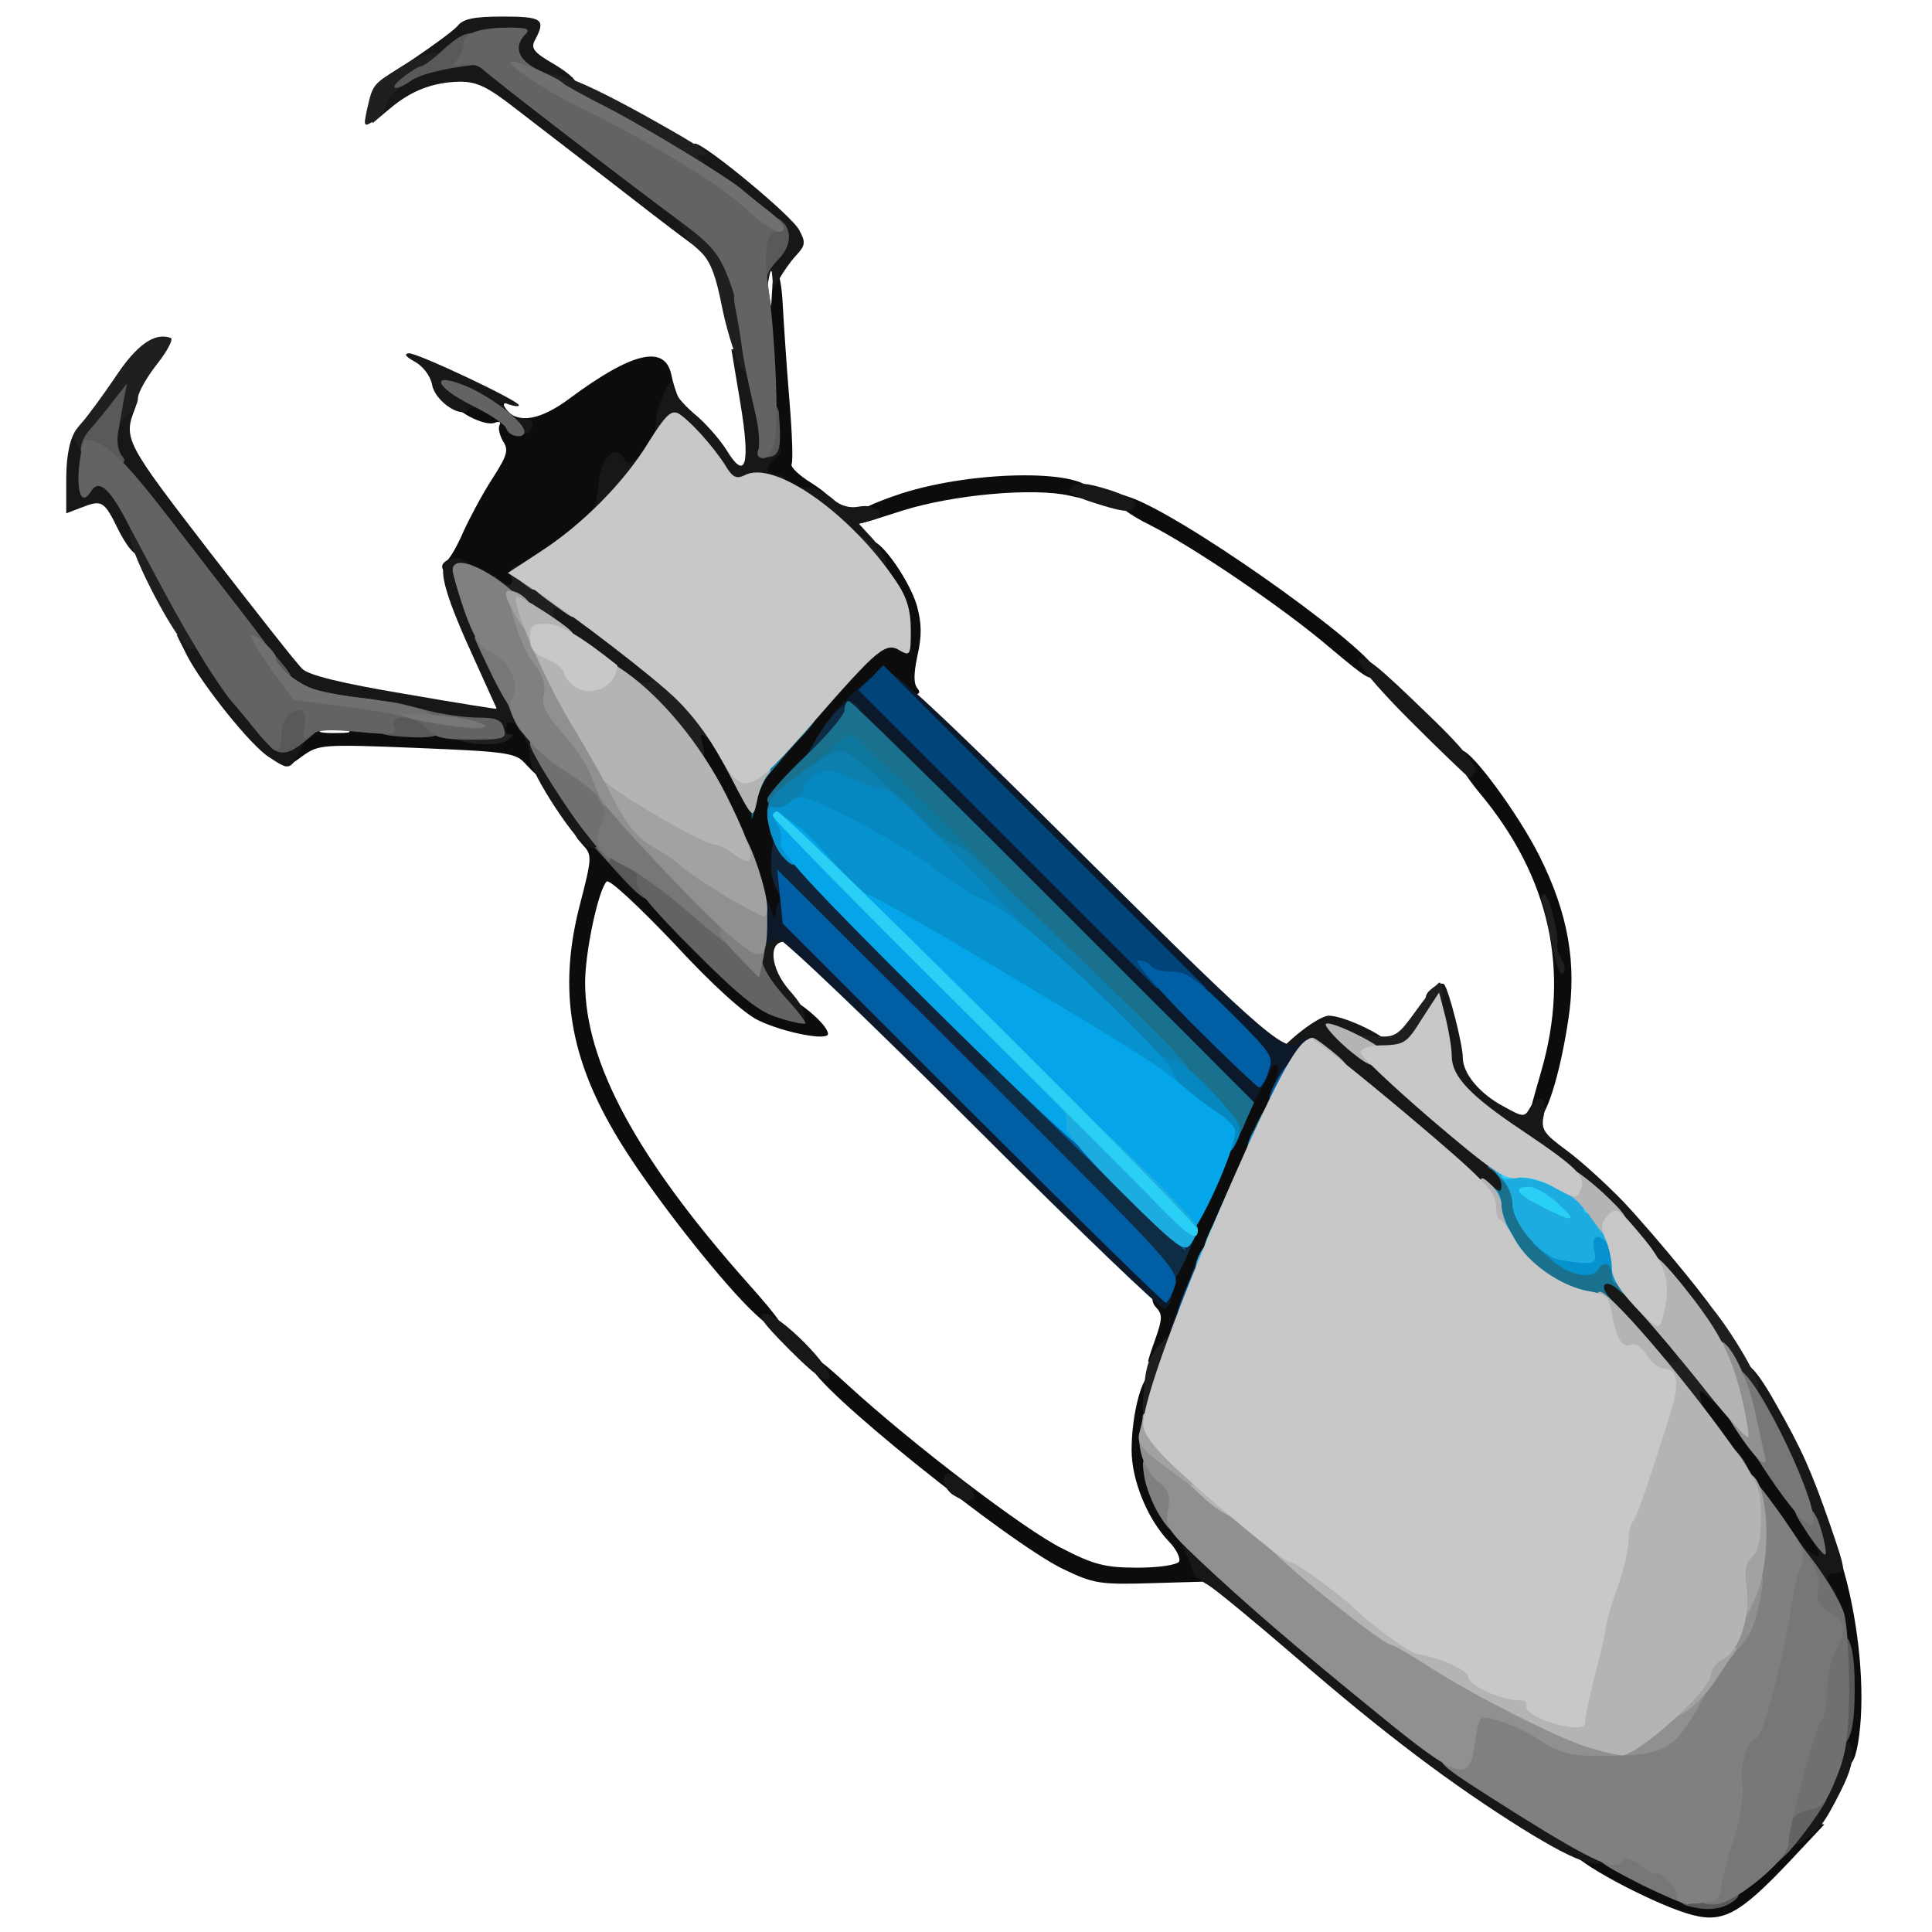 <?xml version="1.0" encoding="utf-8"?>
<!DOCTYPE svg PUBLIC "-//W3C//DTD SVG 1.0//EN" "http://www.w3.org/TR/2001/REC-SVG-20010904/DTD/svg10.dtd">
<svg version="1.0" xmlns="http://www.w3.org/2000/svg" width="32px" height="32px" viewBox="0 0 350 350" preserveAspectRatio="xMidYMid meet">
 <g fill="#0c0c0d">
  <path d="M305.5 346.6 c-7 -2.2 -20.5 -9.5 -20.5 -11.1 0 -2.8 6.4 -1.7 14.6 2.5 4.3 2.2 8.6 4 9.5 4 0.9 0 4.6 -2.7 8.2 -6.1 5.7 -5.2 7.1 -6 9.9 -5.7 l3.3 0.3 -6 6.4 c-9.7 10.3 -12.6 11.7 -19 9.7z"/>
  <path d="M332.4 312.1 c0.7 -8.3 -0.6 -17 -3 -20.8 -0.8 -1.2 -1.4 -3.1 -1.4 -4.3 0 -1.1 -0.7 -2 -1.4 -2 -1.6 0 -2.2 -0.7 -13.9 -17.3 -6.5 -9.1 -7.7 -11.5 -7.7 -14.8 0 -3.8 0.1 -3.9 3.4 -3.9 4 0 5.9 2.1 17 18.2 5.8 8.4 7 11 9.2 19.5 2.5 10 3.3 21.4 2 29.1 -0.6 3.3 -1.2 4.2 -2.8 4.2 -2 0 -2.1 -0.4 -1.4 -7.9z"/>
  <path d="M192.5 284.2 c-10.2 -5 -45.5 -33.4 -45.5 -36.7 0 -2.3 0.8 -1.9 6.8 3.6 11.6 10.6 31.9 26.1 38.6 29.4 5.8 3 7.9 3.5 13.7 3.5 3.8 0 7.1 -0.5 7.5 -1.1 0.3 -0.6 -0.5 -2.3 -1.9 -3.7 -3.8 -4 -6.7 -11 -6.7 -16.5 0 -6.5 1.9 -13.7 3.6 -13.7 1.1 0 1.4 1.9 1.4 8 0 8.8 1.2 12.7 5.5 17.8 1.7 2.1 2.9 4.9 3.2 7.5 l0.5 4.2 -10.4 0.3 c-9.6 0.3 -10.7 0.1 -16.3 -2.6z"/>
  <path d="M208 246.6 c0 -0.2 0.6 -2.1 1.4 -4.3 1.2 -3.5 1.2 -4.2 0 -5.5 -1.8 -1.8 -0.2 -6.6 8.4 -25.8 10.5 -23.2 9.1 -21 13.4 -21 3.7 0 3.8 0.1 3.8 3.4 0 2.1 -3.4 11.2 -8.9 23.8 -4.8 11.2 -9.6 22.4 -10.6 25.1 -1.5 4.1 -2.1 4.7 -4.6 4.7 -1.6 0 -2.9 -0.2 -2.9 -0.4z"/>
  <path d="M133 234.1 c-7.1 -7.9 -16.5 -20.3 -21 -27.8 -8.8 -14.5 -10.9 -27 -7 -42.2 2.2 -8.5 2.3 -9.2 0.7 -10.9 -2.4 -2.6 -2.1 -3.2 1.2 -3.2 2.5 0 5.4 2.4 17.9 15.2 9.3 9.4 15.7 15.2 17 15.3 2.2 0.1 8.2 5.1 8.2 6.8 0 1.3 -7.9 -0.2 -12.5 -2.4 -2.5 -1.1 -8.5 -6.5 -15.4 -14 -6.3 -6.6 -11.7 -11.7 -12.2 -11.2 -1.5 1.5 -3.9 12.7 -3.9 18.3 0 14.5 9.4 31.9 29.6 54.6 5.8 6.5 7 8.4 5.5 8.4 -1.2 0 -4.4 -2.8 -8.1 -6.9z"/>
  <path d="M277 202.3 c0 -0.4 1 -4.1 2.2 -8.2 5.3 -18.3 1.6 -35.2 -11.2 -50.5 -3.8 -4.6 -5 -7.6 -3.1 -7.6 1.7 0 10.2 11.5 14 19.1 5.2 10.4 6.8 19.5 5.2 29.7 -1.5 10 -4.1 18.2 -5.8 18.2 -0.7 0 -1.3 -0.3 -1.3 -0.7z"/>
  <path d="M136.5 167.8 c-0.2 -0.7 -1.1 -3.8 -2.1 -6.8 -0.9 -3 -3.6 -9.4 -6 -14.2 -3 -6.1 -4.4 -10 -4.4 -12.8 l0 -4.1 3.7 0.3 c3.2 0.3 4.1 0.9 5.9 4.1 l2.1 3.7 6.5 -7.7 c10.8 -12.7 14.6 -16.3 17.3 -16.3 3.1 0 3.1 -0.8 0 -5.4 -2.5 -3.6 -3.5 -10.6 -1.6 -10.6 1.9 0 6.9 7.3 8.2 11.7 0.9 3.3 0.9 5.6 0.1 9.1 -0.7 3.3 -0.7 5.1 0 5.9 0.8 1 0.2 1.3 -2.7 1.3 -3.1 0 -4.4 0.7 -7.6 4.2 -2.2 2.4 -3.9 4.6 -3.9 5 0 0.4 -2.2 3.2 -4.8 6.1 l-4.8 5.3 0.7 7.4 c0.4 4.1 0.8 9.2 0.8 11.3 0.1 3.6 0 3.7 -3.4 3.7 -2 0 -3.7 -0.6 -4 -1.2z"/>
  <path d="M95.4 138.6 c-1.9 -2.2 -2.8 -2.4 -19.8 -3.1 -17.2 -0.7 -17.9 -0.6 -20.7 1.4 -3.7 2.7 -3.9 2.7 -3.9 -1.2 0 -4 1.5 -5.7 5.1 -5.7 3.2 0 4.7 1.6 2.2 2.3 -1 0.3 0 0.5 2.2 0.5 3 0 3.5 -0.1 2 -0.8 -4.2 -1.7 1.5 -2.3 14 -1.4 12.4 0.9 12.4 0.9 13 -1.3 0.8 -3.3 5.7 -3.2 7.9 0.2 1.6 2.4 2.3 11.5 0.9 11.5 -0.5 0 -1.7 -1.1 -2.9 -2.4z"/>
  <path d="M241 117.4 c-8.4 -7.2 -24.8 -18.3 -32.7 -22.3 -3.5 -1.7 -6.3 -3.8 -6.3 -4.6 0 -1.3 0.4 -1.3 3.8 0 11.8 5 45.2 29.1 43.6 31.6 -0.9 1.4 -1.5 1.1 -8.4 -4.7z"/>
  <path d="M84.3 106.3 c-4.3 -2.5 -5.1 -3.7 -3.3 -4.8 0.5 -0.3 1.9 -2.7 3 -5.3 1.2 -2.6 3.5 -6.9 5.2 -9.5 2.7 -4.2 3 -5.2 1.9 -6.8 -0.6 -1.1 -0.9 -2.4 -0.6 -2.9 0.3 -0.6 -0.1 -0.7 -0.9 -0.4 -1.9 0.7 -7.6 -2.3 -7.6 -4.1 0 -1.7 6.5 -2.1 9 -0.5 0.8 0.5 1.1 1 0.6 1 -0.5 0 -0.4 0.6 0.2 1.3 2.1 2.5 6.2 1.8 11.5 -2.2 11.2 -8.3 17.1 -9.7 18.3 -4.3 0.3 1.5 0.9 3.5 1.4 4.4 0.6 1.1 0.6 1.9 0 2.3 -0.6 0.3 -1 2 -1 3.7 0 4.4 -3.5 8.8 -6.9 8.8 -2.5 0 -2.9 0.4 -3.5 4.1 -0.7 4.4 -2.9 6.8 -10.8 12 -2.7 1.7 -4.8 3.7 -4.8 4.5 0 2.3 -7 1.5 -11.7 -1.3z"/>
  <path d="M155 93.5 c0 -0.9 2.9 -2.3 8.3 -4.1 13.4 -4.3 33.7 -4.4 34.5 -0.2 0.3 1.4 -0.2 1.5 -4 0.6 -6.5 -1.5 -21.1 -0.2 -30.3 2.7 -9.4 3 -8.5 2.8 -8.5 1z"/>
  <path d="M139.8 90.2 c-3.4 -1.5 -3.8 -2.1 -3.8 -5.4 0 -2.8 0.4 -3.8 1.6 -3.8 1 0 1.4 -0.6 1 -1.7 -1 -3.8 -1.7 -23.1 -1 -26.9 l0.8 -3.9 0.7 3.5 0.6 3.5 0.2 -3.2 c0.2 -5.7 1.6 -3.5 1.9 2.9 0.2 3.5 0.7 11.2 1.2 17.2 0.5 6 0.7 11.2 0.4 11.7 -0.2 0.5 1.3 2 3.6 3.4 2.2 1.4 4 3 4 3.5 0 1.5 -7.1 1 -11.2 -0.8z"/>
 </g>
 <g fill="#161717">
  <path d="M275.8 331.3 c-12.9 -8.1 -24.8 -17 -41.3 -31.3 -7.2 -6.2 -14.2 -12 -15.7 -12.9 -1.6 -0.9 -2.8 -2 -2.8 -2.6 0 -0.5 -0.7 -2.2 -1.4 -3.7 -1.4 -2.7 -1.4 -2.8 1 -2.8 1.8 0 5.9 3 13.7 9.9 18.5 16.3 37.8 31.2 50 38.6 8.5 5.1 11.6 7.5 11.7 9 0 3.8 -4.4 2.5 -15.2 -4.2z"/>
  <path d="M324 332 c0 -1.6 1.3 -5 2.9 -7.6 1.7 -2.5 3.3 -5.9 3.6 -7.5 0.9 -3.8 4 -3.9 4.9 -0.3 0.5 1.9 -0.1 4.2 -1.9 7.8 -3 6 -4.3 7.7 -7.3 9.4 -2.1 1.1 -2.2 1 -2.2 -1.8z"/>
  <path d="M326.2 287 c-0.6 -1.1 -1.2 -3.4 -1.2 -5.1 0 -3 0.1 -3.1 1.8 -1.6 3 2.7 3.6 2 1.3 -1.5 -4.6 -7.1 -13.1 -25.7 -13.1 -28.7 0 -5.1 2.3 -3.7 6.7 4.2 4.7 8.2 6.5 12.3 9.9 22.1 2.8 8.2 2.9 8.6 0.9 8.6 -1.8 0 -1.9 1.2 -0.3 2.8 0.9 0.9 0.5 1.2 -1.8 1.2 -1.8 0 -3.4 -0.7 -4.2 -2z"/>
  <path d="M172.8 270.9 c-1.8 -1 -2.5 -3.9 -1 -3.9 1.6 0 5.2 3.2 4.7 4.1 -0.8 1.1 -1.5 1.1 -3.7 -0.2z"/>
  <path d="M143 244.5 c-5 -5 -6 -6.5 -4.4 -6.5 2.6 0 12.6 10.1 11.6 11.7 -0.6 0.9 -2.8 -0.8 -7.2 -5.2z"/>
  <path d="M293.2 243 c-5.4 -6 -6.3 -7.5 -6 -10.2 0.3 -2.9 0.7 -3.3 3.7 -3.6 2.8 -0.3 4.1 0.3 7.4 3.5 2.5 2.3 1.3 0.5 -3.2 -4.8 -3.9 -4.8 -9 -10.2 -11.4 -12.1 -5.2 -4.2 -15.4 -10.9 -11.4 -7.6 2.1 1.9 2.7 3.2 2.7 6.6 0 4.1 -0.1 4.2 -3.2 4.2 -2.8 0 -5.8 -2.1 -18.6 -13 -13.2 -11.2 -15.8 -13 -18.8 -13 -1.9 0 -3.4 -0.4 -3.4 -1 0 -1.8 7.5 -7.9 9.7 -8 3 0 11.3 4.1 11.3 5.6 0 1 7.3 8.4 8.3 8.4 0.2 0 0 -2.1 -0.4 -4.7 -2.2 -12.6 -2.2 -12.8 -0.5 -14.2 0.9 -0.8 1.9 -1.1 2.2 -0.8 0.8 0.8 3.4 10.9 3.4 13.3 0 2.9 3.1 6.6 7.5 8.9 3.4 1.9 3.7 1.9 4.6 0.3 1.6 -2.9 3.2 -2.1 2.6 1.1 -0.6 2.7 -0.1 3.4 4.1 6.5 2.6 1.9 7.2 6.1 10.3 9.3 6 6.4 16.9 19.7 16.9 20.7 0 0.3 -1.6 0.6 -3.7 0.6 -3.4 0 -3.5 0.1 -2 1.8 1 1 1.7 3.5 1.7 5.5 0 3.6 -0.1 3.7 -3.7 3.7 -3.4 0 -4.4 -0.7 -10.1 -7z"/>
  <path d="M142.3 184.8 c-4.5 -1.2 -7.3 -5.1 -7.3 -10.4 0 -6.4 0.7 -7.4 5.1 -7.4 3.2 0 3.9 0.4 3.9 1.9 0 1.2 -0.7 1.8 -1.7 1.7 -3.2 -0.2 -2.8 4.8 0.7 8.8 4 4.5 3.7 6.6 -0.7 5.4z"/>
  <path d="M108.7 154.3 c-0.5 -0.4 -1.4 -0.8 -2 -0.8 -1.8 0 -10.7 -13.5 -10.7 -16.2 0 -3.3 -3 -7.8 -4.1 -6.1 -0.4 0.7 -0.3 1.5 0.3 1.9 0.6 0.4 0.1 1 -1.2 1.4 -1.2 0.4 -2.5 0.3 -2.9 -0.2 -0.3 -0.5 -8.7 -2.2 -18.6 -3.9 l-17.9 -3 -12.1 -15.6 c-9.9 -12.9 -12.1 -15.3 -12.5 -13.6 -1 3.8 -2.8 3.1 -5.5 -2.1 -2.7 -5.5 -3 -5.6 -6.9 -4.1 l-2.6 1 0 -6.3 c0 -6.5 1.7 -10.6 3.8 -9.3 0.7 0.4 1.2 2.3 1.2 4.2 0 1.9 0.3 3.4 0.8 3.4 0.4 0 0.6 -2 0.4 -4.4 -0.5 -5.6 1 -8.4 4.3 -8.4 2 0 2.5 0.4 2 1.7 -2.2 5.6 -1.9 6.1 13.5 26.1 8.3 10.7 15.8 20.3 16.8 21.2 1.1 1.1 7.1 2.6 18.5 4.5 9.2 1.6 16.7 2.8 16.7 2.7 0 0 -1.8 -3.9 -3.9 -8.6 -5.2 -11.3 -6.8 -16.5 -5.3 -18 1.9 -1.9 6 0.5 6 3.5 0 1.3 2 6.8 4.6 12.2 2.5 5.4 4.6 11.1 4.6 12.6 0 2.2 0.5 2.9 1.9 2.9 1 0 2.2 0.7 2.5 1.7 0.4 0.9 2.7 4.7 5.2 8.4 3.1 4.7 4.4 7.7 4.2 9.5 -0.2 1.4 -0.7 2.2 -1.1 1.7z"/>
  <path d="M255.3 130.4 c-5.8 -5.8 -9.8 -10.6 -9.2 -10.9 1.2 -0.8 3 0.6 13.6 10.9 4.8 4.6 7.9 8.4 7.6 9.2 -0.3 0.8 -0.8 1.3 -1.2 1.2 -0.3 -0.1 -5.2 -4.8 -10.8 -10.4z"/>
  <path d="M48.8 137.2 c-3.3 -2 -12.2 -13.2 -14.9 -18.4 l-1.9 -3.8 3.3 0 c2.6 0 3.6 0.6 5.1 3.1 3.5 5.9 11.7 14.9 13.6 14.9 1.7 0 1.7 0.2 0.4 3 -1.8 3.5 -2 3.6 -5.6 1.2z"/>
  <path d="M105.2 120.8 c-7.8 -5.8 -8.2 -6.3 -8.2 -10 0 -3.7 0.1 -3.8 3.8 -3.8 3 0 5.3 1.2 12 6.2 7.8 5.8 8.2 6.3 8.2 10 0 3.7 -0.1 3.8 -3.8 3.8 -3.1 0 -5.3 -1.1 -12 -6.2z"/>
  <path d="M152 99.4 c-2.5 -2.5 -5.3 -5 -6.2 -5.5 -1 -0.5 -1.8 -2 -1.8 -3.4 0 -1.9 0.5 -2.3 2.5 -2.1 1.4 0.1 3.4 1.1 4.5 2.1 1.2 1.1 2.9 1.6 4.5 1.3 3.3 -0.7 5.5 1.7 2.3 2.5 l-2.2 0.6 2.4 2.6 c1.3 1.4 2.4 3.4 2.5 4.5 0.3 3.5 -3.7 2.3 -8.5 -2.6z"/>
  <path d="M106.3 93.6 c1.2 -0.9 1.9 -3 2.1 -5.7 0.3 -4.8 2.9 -7.6 4.6 -4.9 0.7 1.2 1.2 1.2 2.9 -0.4 2.1 -1.9 2.1 -1.9 2.1 1.3 0 2.1 -1.1 4.6 -3.2 7.2 -2.6 3.2 -3.7 3.9 -6.7 3.9 -3.3 -0.1 -3.4 -0.2 -1.8 -1.4z"/>
  <path d="M198.2 91.1 c-4.3 -1.4 -5.1 -2 -4 -2.9 1.1 -0.9 2.7 -0.7 6.6 0.5 2.9 0.9 5.1 2.1 4.9 2.7 -0.5 1.6 -1.8 1.5 -7.5 -0.3z"/>
  <path d="M128.3 87.3 c-2.9 -4.8 -5.6 -7.3 -7.8 -7.3 -1.8 0 -2 -0.5 -1.7 -3.7 0.5 -4.1 3.2 -9.2 3.2 -6.1 0 0.9 1.7 3 3.7 4.7 2.1 1.7 4.7 4.7 5.9 6.6 3.5 5.8 4.4 2.7 2.5 -8.6 l-1.6 -9.6 2.6 -0.1 c2.4 -0.1 2.7 0.4 3.8 5.5 0.6 3.1 1.1 6.8 1.1 8.3 0 1.4 0.5 3.1 1 3.6 0.8 0.8 0.6 1.5 -0.5 2.4 -1.9 1.6 -1.9 3 0 3 3.2 0 1.4 2.8 -2.2 3.4 -6.7 1.1 -8.2 0.7 -10 -2.1z"/>
  <path d="M92 78.1 c0 -1.5 -6.4 -5.1 -7.1 -4 -1.1 1.9 -6 -1.3 -6.6 -4.3 -0.3 -1.7 -1.7 -3.5 -3.2 -4.3 -1.6 -0.9 -2 -1.4 -1 -1.5 1.7 0 19.9 8.6 19.9 9.4 0 0.3 -0.8 0.2 -1.7 -0.1 -1.6 -0.6 -1.6 -0.5 -0.5 1 0.8 0.9 1.7 1.6 2 1.5 2.1 -0.2 3.1 0.4 2.6 1.7 -0.7 1.6 -4.4 2.1 -4.4 0.6z"/>
  <path d="M137.6 50.7 c-0.5 -3.2 -0.4 -5.3 0.4 -6.2 0.9 -1 -0.4 -2.4 -5.9 -6.7 -6.1 -4.6 -7 -5.7 -7 -8.5 -0.1 -1.8 0.3 -3.3 0.8 -3.3 1.7 0 17.6 13.1 18.9 15.7 1.2 2.2 1.1 2.8 -0.6 4.6 -1.1 1.2 -2.4 3.1 -3 4.2 -1.1 1.9 -1.1 1.9 -1.3 -0.5 -0.1 -1.6 -0.4 -1.1 -0.8 1.5 l-0.7 4 -0.8 -4.8z"/>
  <path d="M112.9 34.7 c-7.4 -5.7 -16.2 -12.5 -19.6 -15.1 -5 -3.9 -6.9 -4.8 -10 -4.8 -4.9 0.1 -8.8 1.6 -12.7 4.9 l-3.1 2.6 -0.3 -2.2 c-0.6 -3.6 0.3 -4.7 7.5 -9.3 3.7 -2.5 7.4 -5.2 8.2 -6.1 1 -1.3 3 -1.7 8.2 -1.7 7.1 0 7.8 0.5 5.9 4.1 -0.9 1.6 -0.5 2.3 3.5 4.6 4.7 2.9 5.2 4.4 1.8 5.3 -1.6 0.4 0.5 2.4 11.1 10.5 12.5 9.6 13.1 10.2 13.3 13.8 0 2 0 3.7 -0.2 3.7 -0.2 0 -6.3 -4.6 -13.6 -10.3z"/>
 </g>
 <g fill="#0c192a">
  <path d="M212 240.7 c0 -0.3 0.7 -2 1.5 -3.8 l1.5 -3.4 -0.2 3.4 c-0.2 1.9 -0.9 3.6 -1.5 3.9 -0.7 0.2 -1.3 0.2 -1.3 -0.1z"/>
  <path d="M176.5 204 c-18.7 -18.7 -34.7 -34 -35.6 -34 -0.9 0 -1.9 0.7 -2.3 1.5 -1.2 3.3 -2.6 1.2 -2.6 -4 0 -4 0.4 -5.5 1.4 -5.5 0.7 0 1.7 1 2.1 2.3 l0.8 2.2 0.4 -2.2 c0.5 -2.4 4.3 -3.3 4.3 -1 0 0.6 15.3 16.5 34 35.2 34.5 34.4 35.2 35.3 32.1 38.7 -0.4 0.4 -15.9 -14.5 -34.6 -33.2z"/>
  <path d="M187.1 165.7 l-36.3 -36.4 3.7 -3.7 c2 -2 4 -3.4 4.6 -3.1 0.5 0.4 0.9 0.1 0.9 -0.4 0 -2.6 6.3 3.1 38 34.6 31.8 31.5 35.2 34.4 37.6 32 1.5 -1.4 2.4 -0.6 2.4 2.1 -0.1 3.3 -2.1 6.2 -4.4 6.2 -0.9 0 -1.6 0.8 -1.6 1.9 0 2 -1.7 3.7 -2.6 2.8 -0.3 -0.3 0.2 -2.2 1.1 -4.2 0.8 -2.1 1.2 -4.1 0.9 -4.4 -0.4 -0.3 -0.8 -0.1 -1.1 0.4 -1.2 3.4 -4.2 8 -5.4 8.3 -0.8 0.1 -17.8 -16.1 -37.8 -36.1z"/>
  <path d="M150 125.3 c0 -2.5 2.3 -4.6 4.5 -4.1 1.3 0.2 1 0.9 -1.4 3.2 -2.9 2.7 -3.1 2.8 -3.1 0.9z"/>
 </g>
 <g fill="#1f1f1f">
  <path d="M207.2 252.1 c0.3 -4.5 1 -6.5 2.9 -8.5 1.3 -1.4 2.7 -2.6 3.2 -2.6 1.2 0 0.8 4.8 -1 11 -1.4 4.6 -2.2 6 -3.7 6 -1.6 0 -1.8 -0.7 -1.4 -5.9z"/>
  <path d="M302.2 253.7 c-2.7 -2.8 -3.3 -9.8 -0.7 -7.7 2 1.7 3.2 0.5 1.5 -1.5 -1.1 -1.3 -0.8 -1.5 1.6 -1.5 2.2 0 2.5 -0.3 1.6 -1.2 -0.7 -0.7 -1.2 -2.7 -1.2 -4.6 0 -2.8 0.3 -3.2 1.3 -2.3 0.8 0.6 1.6 0.8 1.9 0.5 1 -1 9.9 12.5 10.3 15.6 0.3 2.5 0.1 3 -1.7 3 -1.1 0 -2.7 -0.8 -3.4 -1.7 -1.2 -1.7 -1.3 -1.6 -1.4 0.6 0 2.4 0 2.4 -2.2 0.5 -2.1 -1.9 -2.1 -1.9 -1.6 0.4 0.5 1.8 0.2 2.2 -1.6 2.2 -1.2 0 -3.2 -1 -4.4 -2.3z"/>
  <path d="M246.2 191.8 c-0.7 -0.7 -1.2 -1.9 -1.2 -2.8 0 -1.3 0.9 -1.6 4 -1.3 3.8 0.3 4.2 0 7.6 -4.7 2 -2.8 3.9 -5 4.2 -5 0.6 0 0.8 5.2 0.3 8.6 0 0.6 -1.2 2.3 -2.6 3.8 -1.9 2 -3.3 2.6 -6.8 2.6 -2.3 0 -4.8 -0.5 -5.5 -1.2z"/>
  <path d="M281.2 171.2 c-0.6 -3.1 -1.3 -6.5 -1.7 -7.4 -0.4 -1 -0.3 -1.8 0.3 -1.8 0.8 0 2.7 7.4 2.3 9.3 -0.1 0.4 0.3 1.6 0.9 2.7 0.6 1.1 0.6 2.1 0.1 2.4 -0.5 0.3 -1.4 -2 -1.9 -5.2z"/>
  <path d="M118.8 132.5 c-5.1 -5.6 -6.5 -10.2 -2.8 -9 2.5 0.8 2.7 -1 0.3 -2.4 -1.5 -0.8 -1.1 -1 1.9 -1.1 3 0 4.4 0.8 8.2 4.6 3.8 3.7 4.6 5.2 4.6 8.1 l0 3.6 -2.1 -1.9 c-2.2 -1.9 -2.2 -1.9 -1.5 0.9 1.1 4.8 -3.2 3.4 -8.6 -2.8z"/>
  <path d="M83.8 134.3 c-3.6 -0.9 -1.9 -3.1 2.7 -3.5 3.1 -0.2 4.5 0.1 4.5 0.9 0 0.7 0.6 1.3 1.3 1.3 0.8 0 0.7 0.4 -0.3 1 -1.5 1 -5.1 1.1 -8.2 0.3z"/>
  <path d="M94 132 c-0.9 -1.6 -0.8 -2 0.5 -2 0.8 0 1.5 0.9 1.5 2 0 1.1 -0.2 2 -0.5 2 -0.2 0 -0.9 -0.9 -1.5 -2z"/>
  <path d="M36.7 119.3 c-0.4 -1.2 -1.4 -2 -2 -1.7 -1.7 0.6 -11.2 -17.1 -11.2 -20.8 -0.1 -2.3 0.3 -2.8 1.9 -2.6 1.3 0.2 3.7 3.6 7.3 10.1 4.3 7.8 5.4 10.5 5.1 13.5 -0.3 3.2 -0.4 3.4 -1.1 1.5z"/>
  <path d="M92.3 111.7 c-2.5 -1.6 -3.3 -2.9 -3.3 -5.1 0 -2.3 0.3 -2.7 1.2 -1.8 1.7 1.7 3.1 1.5 2.4 -0.3 -1 -2.7 3.8 -2.9 7.8 -0.3 2.7 1.7 3.6 3 3.6 5.2 0 2.4 -0.2 2.7 -1.5 1.6 -2 -1.7 -3.2 -0.5 -1.5 1.5 2 2.4 -4.8 1.8 -8.7 -0.8z"/>
  <path d="M154 99 c0 -2.7 0.2 -2.9 1.9 -1.9 1 0.7 2.3 2 3 3 1 1.7 0.8 1.9 -1.9 1.9 -2.7 0 -3 -0.3 -3 -3z"/>
  <path d="M14.2 80.9 c-1.2 -1.8 -1.1 -2.4 0.6 -4.3 1 -1.1 3.8 -4.9 6.1 -8.3 3.9 -5.9 7.1 -8.1 10 -7.1 0.6 0.1 -0.5 2.3 -2.4 4.7 -1.9 2.4 -3.5 5.2 -3.5 6.2 0 1 -0.8 2.4 -1.9 3.1 -1 0.7 -1.9 1.8 -2.1 2.3 -0.4 1.6 -3.7 5.5 -4.7 5.5 -0.4 0 -1.4 -0.9 -2.1 -2.1z"/>
  <path d="M134.5 66.8 c-1 -1.2 -2.6 -6 -3.6 -10.7 -1.3 -6.7 -2.3 -9 -4.3 -10.8 -1.4 -1.2 -2.6 -2.6 -2.6 -3.2 0 -0.5 -0.7 -1.7 -1.6 -2.5 -1.4 -1.5 -1.3 -1.6 1.6 -1.6 3.7 0 8.5 3.3 9.9 6.9 0.6 1.4 1.7 6.4 2.6 11 2.4 13.1 2 15.4 -2 10.9z"/>
  <path d="M111.5 24.7 c-9.5 -5.3 -13.1 -7.8 -13.3 -9.3 -0.5 -3.7 4.6 -2.2 18.4 5.4 11.5 6.4 13.4 7.8 9.9 7.3 -0.5 -0.1 0.1 0.8 1.5 1.9 l2.5 2 -3 0 c-1.9 0 -7.9 -2.8 -16 -7.3z"/>
  <path d="M66.5 19.8 c1 -4.4 1 -4.5 5.7 -7.4 5.2 -3.3 8.8 -3.8 8.8 -1.3 0 1.2 -0.7 1.9 -1.9 1.9 -3 0 -9.1 4 -9.1 5.9 0 0.9 -0.9 2.2 -2.1 2.9 -2 1.3 -2.1 1.2 -1.4 -2z"/>
 </g>
 <g fill="#102439">
  <path d="M158.2 180.8 c-17.7 -17.7 -19.1 -19.7 -18.4 -26.5 0.2 -2.3 0.8 -3.3 2 -3.3 1 0 10.6 8.9 21.5 19.8 18.8 18.9 19.8 20 19.5 23.3 -0.3 3.1 -0.6 3.4 -3.8 3.7 -3.3 0.2 -4.4 -0.7 -20.8 -17z"/>
  <path d="M136.6 161.9 c-0.3 -1.7 -0.6 -4.1 -0.5 -5.3 0 -1.5 0.4 -1.2 1.4 1.4 0.7 1.9 1.4 4.3 1.4 5.3 0.2 2.9 -1.6 1.9 -2.3 -1.4z"/>
 </g>
 <g fill="#0e2d44">
  <path d="M193.2 215.7 c-14.2 -14.3 -17.2 -17.7 -17.2 -20.1 0 -2.3 0.3 -2.6 1.3 -1.7 1.8 1.4 3 0.2 1.6 -1.6 -0.9 -1 -0.6 -1.3 1.7 -1.3 2.4 0 5.9 2.9 19.5 16.3 l16.6 16.2 -2 4.8 c-1.2 2.6 -2.6 4.7 -3.1 4.7 -0.6 0 -8.9 -7.8 -18.4 -17.3z"/>
  <path d="M216.2 229.9 c0.6 -1.6 1.3 -2.8 1.5 -2.5 0.8 0.8 -0.6 5.6 -1.7 5.6 -0.5 0 -0.5 -1.3 0.2 -3.1z"/>
  <path d="M148 133.6 c4.2 -7 8 -8.3 8 -2.7 0 3.6 -2.8 6.1 -6.8 6.1 l-3.1 0 1.9 -3.4z"/>
  <path d="M145 131.8 c0 -2.2 4.3 -7.2 5.7 -6.7 0.6 0.2 -0.4 2.2 -2.3 4.4 -2.3 2.7 -3.4 3.5 -3.4 2.3z"/>
 </g>
 <g fill="#00447a">
  <path d="M182.5 152 l-27 -27 2.3 -2.2 2.2 -2.3 29.3 29.3 29.2 29.2 -4.5 0 -4.5 0 -27 -27z"/>
  <path d="M177 152.5 c-13.4 -13.4 -24.1 -24.8 -23.7 -25.2 0.4 -0.4 12.1 10.6 26 24.5 13.9 13.9 24.5 25.2 23.7 25.2 -0.8 0 -12.5 -11 -26 -24.5z"/>
  <path d="M153 122.9 c0 -1.8 3.5 -5.3 4.7 -4.8 0.4 0.2 -0.4 1.7 -1.9 3.4 -2 2.1 -2.8 2.5 -2.8 1.4z"/>
 </g>
 <g fill="#005ea4">
  <path d="M213.6 236.8 c0.3 -1.2 1.3 -3.5 2 -5.2 1.1 -2.5 1.3 -2.7 1.4 -1 0 3 -2 8.4 -3.2 8.4 -0.5 0 -0.6 -1 -0.2 -2.2z"/>
  <path d="M176.1 201.6 l-34.3 -34.3 -0.5 -4.9 -0.5 -4.9 36.5 36.4 c35.7 35.6 36.5 36.4 35.5 39.2 -0.5 1.6 -1.3 2.9 -1.6 2.9 -0.4 0 -16.2 -15.5 -35.1 -34.4z"/>
  <path d="M177.9 191.1 c-20 -19.8 -35.7 -36 -34.9 -36.1 1.7 0 72.7 70.6 71.8 71.5 -0.3 0.3 -16.9 -15.6 -36.9 -35.4z"/>
  <path d="M213.1 188.6 c-6.2 -6.2 -11.2 -11.9 -11 -12.5 0.2 -0.6 6 4.5 12.9 11.4 6.9 6.9 11.8 12.5 11 12.5 -0.9 0 -6.6 -5.1 -12.9 -11.4z"/>
  <path d="M230 198.8 c0 -0.7 0.9 -2.6 2 -4.3 2.2 -3.3 2.6 -2.4 0.9 2.4 -1.1 3.1 -2.9 4.3 -2.9 1.9z"/>
  <path d="M216 185.5 c-6.8 -6.9 -10.8 -11.5 -9.8 -11.5 0.9 0 2 0.4 2.3 1 0.3 0.6 2 1 3.8 1 2.6 0 4.5 1.3 10.8 7.6 7.3 7.3 7.7 7.8 6.7 10.5 -0.5 1.6 -1.3 2.9 -1.7 2.9 -0.3 0 -5.8 -5.2 -12.1 -11.5z"/>
  <path d="M138.3 164.5 c0 -2.2 0.2 -3 0.4 -1.7 0.2 1.2 0.2 3 0 4 -0.3 0.9 -0.5 -0.1 -0.4 -2.3z"/>
 </g>
 <g fill="#595959">
  <path d="M305.8 345.3 c-1 -0.2 -1.8 -1.1 -1.8 -1.9 0 -1 1.4 -1.4 5.5 -1.4 5.6 0 7 1.1 3.6 3 -2 1 -4.2 1.1 -7.3 0.3z"/>
  <path d="M332 306 c0 -7.8 0.3 -10 1.4 -10 1.8 0 2.6 3.1 2.6 10 0 6.9 -0.8 10 -2.6 10 -1.1 0 -1.4 -2.2 -1.4 -10z"/>
  <path d="M112.5 158.8 l-4.8 -5.3 3.6 -0.3 c5.2 -0.5 7.7 1.2 7.7 5.1 0 6.1 -1.3 6.2 -6.5 0.5z"/>
  <path d="M49.7 135.9 c-1.2 -0.7 -1.7 -2.2 -1.7 -4.9 0 -4.4 1.8 -6 6.9 -6 2.5 0 3 0.5 3.6 3 0.5 2.4 0.2 3.4 -1.7 5 -3.8 3.3 -5.2 3.9 -7.1 2.9z"/>
  <path d="M70.3 133.2 c-1.8 -0.3 -2.3 -1 -2.3 -3.3 0 -3.3 0.8 -3.5 7.5 -1.7 3.5 0.9 4.5 1.7 4.5 3.3 0 1.6 -0.7 2 -3.8 2.1 -2 0 -4.7 -0.2 -5.9 -0.4z"/>
  <path d="M47 120.5 c0 -4.2 0.7 -4.4 3.7 -0.8 3 3.5 2.9 4.3 -0.7 4.3 -2.8 0 -3 -0.3 -3 -3.5z"/>
  <path d="M14.7 82 c-0.3 -1.1 0.4 -2.9 1.7 -4.3 1.1 -1.3 3.1 -3.7 4.3 -5.3 l2.3 -2.9 -0.6 3 c-0.3 1.7 -0.7 4.3 -1 5.8 -0.3 1.6 0 3.5 0.7 4.3 1 1.2 0.5 1.4 -2.9 1.4 -3.1 0 -4.1 -0.4 -4.5 -2z"/>
  <path d="M137.6 79.3 c0.1 -2.1 0.2 -4.4 0.3 -5 0.2 -2 3.1 -1.5 3.2 0.5 0.5 6.3 0.2 7.7 -1.8 8 -1.7 0.3 -2 -0.2 -1.7 -3.5z"/>
  <path d="M135 48.8 c0 -1.3 0.3 -4 0.6 -6 0.5 -3 1.1 -3.8 2.8 -3.8 4.6 0 6.1 4.5 2.6 8 -1.1 1.1 -2 2.5 -2 3 0 0.6 -0.9 1 -2 1 -1.4 0 -2 -0.7 -2 -2.2z"/>
  <path d="M73 14 c1.4 -1.1 2.9 -2 3.3 -2 0.4 0 2.2 -1.3 4 -3 4.2 -3.9 6.7 -4 6.7 -0.2 0 1.6 -0.6 2.9 -1.2 3 -4.9 0.5 -9.6 1.6 -11.3 2.8 -3 2.1 -4.3 1.6 -1.5 -0.6z"/>
 </g>
 <g fill="#19718d">
  <path d="M278 234.1 c-5.9 -3.9 -9 -9.3 -9 -15.5 0 -4.2 0.2 -4.7 1.5 -3.6 1.2 1 1.5 1 1.5 -0.3 0 -0.9 -0.8 -2.1 -1.7 -2.7 -1.4 -0.8 -1 -1 2.2 -0.8 3.8 0.3 4 0.5 4.6 4.1 0.4 2.5 1.9 5.1 4.3 7.6 3.5 3.6 4 3.8 8.7 3.3 l4.9 -0.5 0 4.8 c0 4.6 -0.1 4.7 -1.8 3.2 -2.4 -2.2 -3.7 -0.9 -1.5 1.5 1.5 1.7 1.4 1.8 -3.9 1.8 -4.4 0 -6.4 -0.6 -9.8 -2.9z"/>
  <path d="M188.7 172.9 c-18.6 -18.6 -34.2 -33.9 -34.6 -33.9 -0.5 0 -2.8 1.6 -5.2 3.5 -4.4 3.5 -9.9 4.7 -9.9 2.3 0 -0.7 3.2 -4.3 7 -7.9 3.9 -3.7 7 -7.4 7 -8.3 0 -0.9 0.3 -1.6 0.8 -1.6 0.4 0 17.1 16.4 37 36.3 l36.4 36.4 -1.6 3.6 c-0.8 2.1 -1.9 3.7 -2.3 3.6 -0.4 0 -16 -15.3 -34.6 -34z"/>
  <path d="M227.7 203.5 c2 -4.1 2.8 -3.9 1.8 0.4 -0.4 1.7 -1.3 3.1 -2.1 3.1 -1.1 0 -1.1 -0.6 0.3 -3.5z"/>
  <path d="M137 141.2 c0 -1.1 2.2 -4 5 -6.6 5.6 -5.3 7.9 -6.2 3.4 -1.3 -1.7 1.7 -4.2 4.7 -5.7 6.5 -2.2 2.7 -2.7 3 -2.7 1.4z"/>
  <path d="M150 125.5 c0 -0.8 0.7 -1.5 1.6 -1.5 1.4 0 1.4 0.3 0.4 1.5 -0.7 0.8 -1.4 1.5 -1.6 1.5 -0.2 0 -0.4 -0.7 -0.4 -1.5z"/>
 </g>
 <g fill="#0e779d">
  <path d="M175 158.5 c0 -2.1 -0.5 -2.5 -3 -2.5 -2.3 0 -4.6 -1.7 -11.2 -8 -4.6 -4.4 -9.3 -8.3 -10.6 -8.6 -2.9 -0.8 -2.7 -1.4 0.9 -4.3 l3 -2.3 7.2 6.8 c7.8 7.3 17.4 17 19.6 19.7 1.2 1.5 1 1.7 -2.3 1.7 -3.2 0 -3.6 -0.3 -3.6 -2.5z"/>
 </g>
 <g fill="#636363">
  <path d="M321 333.2 c0 -7.4 0.5 -8.2 5.6 -8.2 2.4 0 4.4 0.3 4.4 0.6 0 1 -5.7 8.9 -7.9 10.8 l-2.1 1.9 0 -5.1z"/>
  <path d="M141.1 184.4 c-3.5 -1 -6.8 -3.6 -15.3 -12.1 -7.5 -7.5 -10.7 -11.3 -10.4 -12.6 0.2 -0.9 -0.3 -2.1 -1.2 -2.7 -1.3 -0.7 -0.8 -0.9 2.3 -1 3.6 0 5 0.8 12.8 7.6 6.5 5.6 8.7 8.2 8.7 10 0 1.5 1.7 4.2 4.1 6.9 2.3 2.5 4 4.7 3.8 4.9 -0.2 0.2 -2.4 -0.2 -4.8 -1z"/>
  <path d="M46.4 132.4 c-1.6 -2 -3.6 -4.4 -4.5 -5.4 -0.8 -0.9 -3.3 -4.5 -5.4 -8 -3.8 -6.3 -5.1 -8.6 -13.1 -23.7 -3.5 -6.9 -5.5 -8.6 -6.9 -6.3 -1.6 2.6 -2.6 0.6 -2.2 -4.2 0.3 -2.9 0.8 -5.3 1.3 -5.2 3.6 0.5 6.5 3.2 15.1 14.3 5.3 6.9 10.1 13.1 10.5 13.6 5.4 6.9 8.8 11.5 8.8 12 0 0.3 1 1.5 2.1 2.6 2.4 2.4 5.8 3.5 13.9 4.4 3 0.4 8 1.3 11 2.1 3 0.8 7.3 1.4 9.6 1.4 3.3 0 4.3 0.4 4.7 2 0.5 1.8 0 2 -5.9 2 -5.2 0 -6.7 -0.4 -8.1 -2 -2.2 -2.5 -6.8 -2.8 -5.9 -0.4 0.6 1.5 -0.1 1.6 -6.4 1 -5.2 -0.5 -7.6 -0.4 -8.7 0.5 -1.2 1.1 -1.4 1 -1.3 -0.2 0.6 -3.9 0 -5 -2 -3.9 -1.3 0.7 -2 2.1 -2 4 0 3.9 -1 3.8 -4.6 -0.6z"/>
  <path d="M93.2 130.5 c-1.4 -3.1 -1.5 -3.5 -0.3 -3.5 0.9 0 2.5 4.9 1.8 5.6 -0.2 0.2 -0.9 -0.7 -1.5 -2.1z"/>
  <path d="M137.4 81.4 c0.3 -0.8 0.1 -3.6 -0.5 -6.2 -1.7 -7.4 -1.9 -8.5 -2.5 -12.2 -0.2 -1.9 -0.7 -4.7 -1 -6.2 -0.3 -1.5 -0.5 -2.9 -0.4 -3 0.1 -0.2 -0.5 -2.1 -1.4 -4.3 -1.6 -3.9 -3.4 -5.8 -9.2 -10 -5.9 -4.3 -33.8 -25.7 -35 -27 -0.8 -0.7 -2.4 -1.1 -3.6 -0.8 -1.9 0.5 -2.1 0.3 -1 -0.8 0.6 -0.7 1.2 -2.1 1.2 -3 0 -1.9 2.8 -2.9 8.5 -2.9 3 0 3.6 0.3 2.7 1.2 -2.3 2.3 -1.3 4.8 2.6 6.6 2 0.9 3.9 2 4.2 2.3 0.3 0.4 3.9 2.3 8 4.4 7.2 3.7 22.3 12.9 24.6 15 0.6 0.5 2.5 2.1 4.2 3.4 3.4 2.6 4.1 4.1 1.8 4.1 -1.8 0 -2.3 3.9 -1.4 10.1 1.2 8.6 1.9 23.7 1.2 27.3 -0.4 2.2 -1.2 3.6 -2.1 3.6 -1 0 -1.3 -0.6 -0.9 -1.6z"/>
  <path d="M91.7 77.6 c-0.3 -0.8 -3.1 -2.6 -6.1 -4.1 -7.1 -3.5 -7.8 -6.4 -0.8 -3.4 4.5 2 10.2 6.4 10.2 8.1 0 1.4 -2.8 0.9 -3.3 -0.6z"/>
 </g>
 <g fill="#0c7faf">
  <path d="M200.5 187.2 c-4.5 -4.2 -13.8 -13.2 -20.8 -19.9 -11 -10.5 -12.7 -12.6 -12.7 -15.3 l0 -3.1 2.6 2 c1.5 1.2 3.1 2.1 3.7 2.1 0.6 0 4.9 3.7 9.6 8.3 25.5 24.6 31.4 30.4 32.2 32 0.8 1.5 0.5 1.7 -2.8 1.7 -3.4 0 -4.7 -0.9 -11.8 -7.8z"/>
  <path d="M139 147.2 c0 -2.2 1.2 -3.6 5.8 -7 3.1 -2.3 6.5 -4.2 7.5 -4.2 1 0 4.2 2.3 7 5.1 l5.2 5 -5.5 -0.4 c-3 -0.3 -6.5 -0.8 -7.7 -1.2 -1.5 -0.5 -2.3 -0.3 -2.3 0.5 0 2 -4.3 4.9 -7.2 5 -2.4 0 -2.8 -0.4 -2.8 -2.8z"/>
  <path d="M136.1 144.9 c-0.1 -3 0.4 -4 2.7 -5.4 l2.7 -1.8 -1.9 2.1 c-1 1.2 -2.2 3.6 -2.6 5.4 l-0.8 3.3 -0.1 -3.6z"/>
 </g>
 <g fill="#0687bf">
  <path d="M218.8 206.1 c-1.5 -1.4 -4.3 -3.9 -6.2 -5.4 -3.1 -2.5 -3.6 -3.5 -3.6 -7 0 -3.2 0.3 -3.8 1.2 -2.9 0.7 0.7 1.9 1.3 2.8 1.3 0.8 0.1 3.9 2.8 6.9 6 5 5.4 5.3 6.1 4.3 8.4 -1.4 3 -1.9 3 -5.4 -0.4z"/>
  <path d="M226 207.8 c0 -0.7 0.5 -2 1 -2.8 0.8 -1.2 1 -0.9 1 1.3 0 1.5 -0.4 2.7 -1 2.7 -0.5 0 -1 -0.6 -1 -1.2z"/>
  <path d="M178.5 168 c-0.4 -0.6 -2.1 -1.7 -4 -2.4 -1.8 -0.8 -5.6 -3.2 -8.4 -5.4 -2.8 -2.3 -8.4 -5.6 -12.4 -7.6 -3.9 -1.9 -8.1 -4.2 -9.2 -5 -1.9 -1.5 -1.9 -1.7 -0.3 -2.9 1 -0.8 1.5 -1.6 1.3 -1.9 -0.3 -0.3 0.5 -1.3 1.9 -2.1 2.3 -1.5 2.8 -1.5 6.8 0.3 2.4 1.1 5 2 5.9 2 0.9 0 3.4 1.8 5.5 4 2.2 2.3 6.9 7.1 10.5 10.8 3.6 3.7 7.3 7.7 8.4 9 l1.8 2.2 -3.6 0 c-2 0 -3.9 -0.5 -4.2 -1z"/>
 </g>
 <g fill="#707070">
  <path d="M322 328.3 c0 -3.6 3.6 -18.1 4.8 -19.6 0.5 -0.7 1.2 -4 1.5 -7.5 0.4 -4.9 0.2 -6.5 -0.9 -6.9 -1 -0.4 -1.4 -2.2 -1.4 -6.3 0 -3.3 -0.4 -6.2 -1 -6.5 -0.5 -0.3 -1 -1.6 -1 -2.8 0 -2.7 8.8 9.2 10.1 13.7 0.5 1.7 0.9 7.8 0.9 13.6 -0.1 8.5 -0.5 11.6 -2.3 16 -1.7 4.3 -2.7 5.6 -4.7 5.8 -1.4 0.2 -2.9 1 -3.3 1.8 -1.3 2.3 -2.7 1.6 -2.7 -1.3z"/>
  <path d="M327.6 278 c-3.1 -4.7 -3.1 -5 -0.8 -5 1.3 0 2.3 1.2 3.1 4.1 0.7 2.3 1 4.3 0.8 4.5 -0.2 0.3 -1.6 -1.4 -3.1 -3.6z"/>
  <path d="M106.8 151.8 c-3.7 -4.4 -10.8 -15.7 -10.8 -17 0 -1.8 5.8 -0.6 9.5 1.8 7.5 5 9.1 9.3 6.1 16.4 l-1.3 3.2 -3.5 -4.4z"/>
  <path d="M73.5 129.9 c-1.6 -0.5 -6.9 -1.4 -11.6 -2 l-8.7 -1.1 -4.1 -5.6 c-2.2 -3.1 -3.8 -5.8 -3.6 -6 0.6 -0.6 4.5 2.8 4.5 4 0 1.6 4.3 5 7.4 5.8 1.7 0.5 5.6 1.2 8.6 1.5 6.8 0.8 13 2.5 13 3.7 0 1 -1.5 0.9 -5.5 -0.3z"/>
  <path d="M134.4 37.2 c-4.2 -3.9 -17.7 -12.1 -29.9 -18 -5.2 -2.5 -12.6 -7.4 -12 -8 0.5 -0.5 8.6 2.8 9.5 3.9 0.3 0.3 3.9 2.3 8 4.4 7.2 3.7 22.3 12.9 24.6 15 0.6 0.5 2.5 2.1 4.2 3.4 1.8 1.3 3.2 2.8 3.2 3.2 0 2 -2.8 0.5 -7.6 -3.9z"/>
 </g>
 <g fill="#777777">
  <path d="M297.5 341.5 c-8.6 -4.4 -9.2 -4.9 -7.2 -6.9 2.8 -2.9 9 -1.5 15 3.3 2 1.6 2.3 7.1 0.5 7.1 -0.7 0 -4.4 -1.6 -8.3 -3.5z"/>
  <path d="M308.6 339.8 c0.4 -2.9 1.3 -6.7 2.1 -8.5 0.7 -1.8 1.3 -5.7 1.3 -8.7 0 -5.3 1.5 -10.6 3.1 -10.6 1.2 0 5.3 -15.3 6.4 -24 0.4 -3 1.1 -6.2 1.5 -6.9 0.5 -1 -0.5 -3.5 -3.2 -7.3 -2.1 -3.3 -3.8 -6.4 -3.6 -6.9 0.2 -0.6 3.4 3.2 7.1 8.5 5.5 7.9 6.6 10 6.1 12.3 -0.5 2.4 -0.1 3.1 2 4.3 2.9 1.5 3.2 3.3 1.1 7 -0.8 1.4 -1.4 4.5 -1.5 7.1 0 2.5 -0.5 5 -1 5.5 -1.1 1.1 -6 19.5 -6 22.5 0 2.7 -9.9 10.9 -13.3 10.9 -2.8 0 -2.8 0 -2.1 -5.2z"/>
  <path d="M321.6 269.1 c-3.1 -4.5 -6.1 -9.3 -6.6 -10.7 -1.4 -3.6 -1.3 -10.7 0.1 -10.2 3.4 1.1 15.2 25.9 13.2 27.9 -0.7 0.7 -2.8 -1.5 -6.7 -7z"/>
  <path d="M125 165.5 c-4.1 -3.6 -9.4 -7.5 -11.8 -8.6 -5 -2.5 -5.9 -4 -4.3 -7.6 0.9 -1.9 0.9 -2.9 0 -3.9 -0.9 -1.1 -0.6 -1.4 1.9 -1.4 2.6 0 4.3 1.4 11.2 9.2 4.5 5.1 9 9.8 10.1 10.6 1.9 1.3 2.8 8.2 1.2 8.2 -0.5 0 -4.2 -2.9 -8.3 -6.5z"/>
  <path d="M78.1 130.9 c-7.2 -1.4 -7.1 -2 0.2 -1.4 7 0.4 13.2 2.5 7.2 2.4 -1.6 -0.1 -5 -0.5 -7.4 -1z"/>
  <path d="M89.5 123.1 c-1.9 -3.9 -3.5 -7.3 -3.5 -7.6 0 -1.4 6.9 -0.3 8.5 1.4 2.4 2.8 2.7 12.4 0.3 12.9 -1.3 0.2 -2.7 -1.6 -5.3 -6.7z"/>
 </g>
 <g fill="#0592cf">
  <path d="M279.6 232.7 c-3.4 -2.5 -1.2 -3.4 2.3 -1 2.7 1.8 3 2.3 1.4 2.3 -1 0 -2.7 -0.6 -3.7 -1.3z"/>
  <path d="M292 231 c0 -2.1 -1.5 -2.7 -2.5 -1 -1.2 1.9 -5.5 1 -8.7 -2 l-3.3 -2.9 3.8 -0.1 c3 0 3.7 -0.4 3.7 -2 0 -1.7 0.7 -2 4.4 -2 4.9 0 5.6 0.9 5.6 7 0 2.4 -0.5 4 -1.5 4.4 -1 0.4 -1.5 -0.1 -1.5 -1.4z"/>
  <path d="M200.5 192.4 c-10.9 -7.1 -45.4 -27.4 -46.4 -27.4 -0.5 0 -3 -2.3 -5.5 -5.1 -2.5 -2.8 -4.6 -4.5 -4.6 -3.8 0 0.9 -0.7 0.7 -2 -0.7 -2.5 -2.5 -4.1 -9.9 -1.9 -9.2 0.8 0.3 2.2 -0.1 3.1 -1 1.6 -1.4 2.7 -1.1 11.4 3.3 5.3 2.7 12.1 6.8 15.2 9.2 3 2.3 6.4 4.5 7.5 4.9 1.1 0.4 3.9 2 6.1 3.6 6.9 4.9 27.4 24.6 29 27.8 l1.4 3 -3.1 -0.1 c-2 0 -5.8 -1.7 -10.2 -4.5z"/>
 </g>
 <g fill="#808080">
  <path d="M304 343.7 c0 -0.8 -0.9 -2.2 -2 -3.2 -1.1 -1 -2 -1.5 -2 -1.1 0 0.4 -1.2 -0.2 -2.7 -1.4 -1.9 -1.4 -2.9 -1.7 -3.4 -0.9 -1.2 2 -5 0.3 -18.5 -8.1 -15.2 -9.6 -15.5 -9.8 -13.1 -11.1 1 -0.6 1.7 -2.2 1.7 -3.9 0 -5 0.9 -6 5.4 -6 4.2 0 11.7 2.9 14.8 5.7 1.4 1.3 3 1.4 8 0.9 3.5 -0.4 6.9 -1.2 7.6 -1.8 1.6 -1.4 12 -16.7 14.5 -21.4 1.3 -2.4 2.1 -6.5 2.4 -13.4 0.3 -5.5 1 -9.7 1.4 -9.4 0.5 0.3 2.7 3.2 5 6.5 3.6 5.3 4 6.4 3.1 8.7 -0.6 1.5 -1.3 4.7 -1.7 7.2 -1.2 8.9 -5.2 24 -6.4 24 -1.5 0 -3 5.1 -2.5 8 0.4 1.8 -0.2 5.6 -1.4 9.8 -1.2 3.7 -2.3 7.8 -2.4 9.2 -0.3 2.1 -0.9 2.5 -4 2.8 -2.8 0.2 -3.8 -0.1 -3.8 -1.1z"/>
  <path d="M210.1 274.6 c-1.2 -1.9 -2.5 -5.1 -2.8 -7.1 -0.5 -3.2 -0.4 -3.5 1.9 -3.5 4 0 6 3 5.6 8.6 -0.4 5.9 -1.9 6.6 -4.7 2z"/>
  <path d="M133.5 173 c-2.1 -2.2 -3.5 -4 -3.1 -4 0.5 0 0.3 -0.7 -0.4 -1.5 -1.1 -1.3 -0.8 -1.5 1.6 -1.5 1.6 0.1 3.9 0.9 5.2 1.9 1.9 1.6 2.1 2.5 1.5 5.6 l-0.8 3.6 -4 -4.1z"/>
  <path d="M108.4 144.5 c-0.4 -0.8 -3.2 -3.1 -6.3 -5 -6 -3.7 -10.9 -10.4 -9.4 -12.7 1.7 -2.8 -0.4 -7.4 -4.2 -8.8 -1.4 -0.5 -2.8 -2.9 -4.3 -7.1 -1.2 -3.5 -2.2 -7 -2.2 -7.6 0 -4.4 12.3 3 15.1 9.1 1.1 2.3 2.6 5 3.4 6 0.8 1.1 1.5 3.4 1.5 5.2 0 2 0.9 4 2.4 5.5 4 4 6.6 9.2 6.6 13.2 0 3.7 -1.6 5 -2.6 2.2z"/>
 </g>
 <g fill="#05a6e9">
  <path d="M205.1 215.6 c-4.7 -4.7 -8.9 -8.3 -9.3 -7.9 -0.5 0.3 -13.1 -11.6 -27.9 -26.3 -21 -20.9 -26.9 -27.3 -26.5 -28.8 0.3 -1.1 0 -2.6 -0.6 -3.3 -0.8 -1 -0.6 -1.3 0.9 -1.3 1.2 0 4.5 2.8 8.2 7 3.5 3.9 6.7 7 7.2 7 0.5 0 9.6 5.1 20.2 11.4 27.3 16.3 32.7 19.7 36.7 23.1 1.9 1.7 4.8 3.9 6.3 4.9 1.5 0.9 3.1 2.4 3.4 3.2 0.8 2.2 -6.9 19.4 -8.7 19.4 -0.9 0 -5.3 -3.8 -9.9 -8.4z"/>
  <path d="M219 223.7 c0 -0.2 1.8 -4.3 4 -9.2 2.2 -5 4 -8 4 -6.9 0 2.7 -6 16.4 -7.1 16.4 -0.5 0 -0.9 -0.1 -0.9 -0.3z"/>
 </g>
 <g fill="#1cace0">
  <path d="M274.1 227.5 c-1.7 -2 -3.1 -4.6 -3.1 -5.8 0 -1.2 -0.3 -3.3 -0.7 -4.6 -0.4 -1.7 -0.3 -2.2 0.5 -1.7 0.7 0.4 1.2 1.7 1.2 2.9 0 2.7 3.4 8.6 6.3 10.9 1.8 1.4 1.9 1.8 0.6 1.8 -1 0 -3.1 -1.6 -4.8 -3.5z"/>
  <path d="M217.2 227.4 c0.7 -1.5 1.4 -2.1 1.6 -1.5 0.5 1.6 -0.5 4.1 -1.7 4.1 -0.7 0 -0.6 -1 0.1 -2.6z"/>
  <path d="M282.8 228.3 c-3.6 -0.6 -8.8 -6.6 -8.8 -10.2 0 -1.5 -0.9 -3.6 -2 -4.6 -2.7 -2.5 -1.7 -3.5 3.6 -3.5 9.4 0 17.4 6.2 17.4 13.5 -0.1 3.5 -0.2 3.8 -1.4 2.3 -1.9 -2.6 -3.4 -2.2 -2.8 0.7 0.5 2.6 0.2 2.7 -6 1.8z"/>
  <path d="M203.7 216.5 c-6.5 -6.4 -10.7 -11.3 -10.5 -12.3 0.1 -1 -0.1 -2.3 -0.5 -3 -0.6 -0.8 -0.2 -1.2 1 -1.2 1.9 0 23.3 20.7 23.3 22.6 0 0.5 -0.6 1.8 -1.3 2.8 -1.1 1.5 -2.3 0.7 -12 -8.9z"/>
 </g>
 <g fill="#909090">
  <path d="M249.9 310.7 c-14.9 -12.1 -24.1 -20 -32.7 -28.1 -5.7 -5.4 -6.2 -6.2 -5.6 -9.1 0.5 -2.6 0.1 -3.6 -1.8 -5.1 -1.4 -1.1 -2.7 -3.4 -3.1 -5.2 -0.6 -2.8 -0.4 -3.2 1.6 -3.2 2.2 0 12.5 7.1 14 9.6 0.4 0.8 1.3 1.4 2 1.4 0.7 0 3.2 1.9 5.7 4 10.8 9.6 23.8 20 25 20 0.4 0 3.2 1.6 6.2 3.5 7 4.7 21.9 12.3 28.1 14.5 l4.9 1.8 3.5 -3.9 c2.9 -3.2 4.2 -3.9 7.4 -3.9 l3.8 0 -1.9 3.4 c-4.1 6.9 -6.2 7.8 -18.2 7.7 -4.3 -0.1 -6.6 -0.7 -9.3 -2.5 -4.1 -2.8 -10.3 -5.1 -11.3 -4.2 -0.3 0.4 -0.8 2.5 -1.1 4.9 -0.9 6.7 -3 6 -17.2 -5.6z"/>
  <path d="M312 297.9 c0 -1.9 0.8 -5.5 1.7 -8.1 1.3 -3.7 2.2 -4.8 3.9 -4.8 2 0 2.1 0.3 1.3 4.5 -1 5.3 -2 7.4 -4.8 9.9 -2.1 1.9 -2.1 1.9 -2.1 -1.5z"/>
  <path d="M314.1 265.6 c-2.2 -3.9 -0.8 -4.8 1.7 -1.1 1.5 2.5 1.8 3.5 0.9 3.5 -0.8 0 -1.9 -1.1 -2.6 -2.4z"/>
  <path d="M315.1 259.9 c-2.8 -4 -3.6 -6.4 -3.9 -11 -0.2 -3.2 0 -5.9 0.4 -5.9 1.8 0 5 6.6 6.3 12.5 0.7 3.3 1.5 6.8 1.7 7.8 1 3.2 -1.1 1.7 -4.5 -3.4z"/>
  <path d="M131.9 169.2 c-5.1 -4.3 -21.5 -21.8 -23.1 -24.5 -0.3 -0.7 -1.2 -2.6 -1.8 -4.4 -0.7 -1.7 -2.9 -5.1 -5.1 -7.5 -3 -3.4 -3.8 -4.9 -3.4 -6.9 0.4 -1.6 -0.1 -3.4 -1.3 -5 -1.9 -2.5 -2.8 -4.4 -4.2 -9.1 -0.8 -2.5 -0.6 -2.8 1.6 -2.8 1.9 0 2.8 0.8 4 3.5 0.7 1.9 1.4 4.6 1.4 6 0 1.4 0.6 2.5 1.3 2.5 0.6 0 2.8 2.8 4.7 6.2 1.9 3.4 4.9 8.7 6.7 11.7 1.8 3.1 3.3 6.8 3.3 8.4 0 2.2 0.4 2.7 2.6 2.7 1.5 0 5.1 1.8 8.4 4.3 3.2 2.3 7.2 5 8.9 5.9 2.8 1.5 3.1 2.2 3.1 6.5 0 7.6 -0.9 7.9 -7.1 2.5z"/>
 </g>
 <g fill="#a2a2a2">
  <path d="M302 309 c0 -1.9 0.9 -3.5 2.5 -4.8 1.4 -1.1 2.5 -2.9 2.5 -4.1 0 -1.8 0.6 -2.1 4.1 -2.1 3.1 0 3.9 0.3 3.2 1.3 -0.5 0.6 -2.2 3.1 -3.7 5.4 -1.6 2.4 -4.2 4.9 -5.7 5.7 -2.9 1.4 -2.9 1.4 -2.9 -1.4z"/>
  <path d="M313.6 291.8 c-1.1 -4.4 -0.6 -11.5 0.9 -12.8 1 -0.8 1.5 -3.1 1.5 -6.6 0 -3 0.3 -5.4 0.6 -5.4 3.7 0 4.7 14.9 1.4 22.4 -2.1 5.1 -3.5 5.8 -4.4 2.4z"/>
  <path d="M211.2 265.8 c-4.3 -3.2 -5.3 -4.4 -4.8 -6.2 0.3 -1.1 0.6 -2.4 0.6 -2.8 0 -1.6 1.9 -0.7 5.9 3 3.5 3.2 4.2 4.4 3.9 6.9 l-0.3 3 -5.3 -3.9z"/>
  <path d="M131.5 162.4 c-3.3 -2 -6.9 -4.4 -8 -5.4 -1.1 -1 -3.6 -2.7 -5.4 -3.7 -2.3 -1.2 -4.4 -3.8 -6.2 -7.1 l-2.7 -5.2 3.2 0 c1.8 0 6.3 1.8 11 4.5 4.3 2.5 8.4 4.5 9.1 4.5 1.8 0 3 1.8 4.9 7.4 1.7 5.3 2.1 8.6 0.9 8.6 -0.5 -0.1 -3.5 -1.7 -6.8 -3.6z"/>
  <path d="M93.1 111 c-1.6 -2.8 -1.8 -4 -0.9 -4 2.4 0.1 4.8 2.7 4.8 5.4 0 3.7 -1.3 3.2 -3.9 -1.4z"/>
  <path d="M94.6 105.5 c-1.9 -1.5 -1.9 -1.5 0.2 -1.5 1.3 0 2.2 0.6 2.2 1.5 0 1.8 0 1.8 -2.4 0z"/>
 </g>
 <g fill="#29cff4">
  <path d="M218.1 226.3 c0 -0.5 0.4 -1.7 0.9 -2.8 0.8 -1.8 0.9 -1.7 0.9 0.8 0.1 1.5 -0.3 2.7 -0.9 2.7 -0.5 0 -1 -0.3 -0.9 -0.7z"/>
  <path d="M209.3 217.8 c-3.3 -3.5 -20.3 -20.4 -37.7 -37.7 -17.4 -17.3 -31.6 -31.8 -31.6 -32.3 0 -0.4 0.3 -0.8 0.8 -0.8 1.3 0 76.2 74.4 76.2 75.8 0 2.3 -1.7 1.2 -7.7 -5z"/>
  <path d="M279.3 218.6 c-4.6 -2.3 -5.4 -3.6 -2.3 -3.6 1.1 0 3.4 1.3 5.2 3 3.8 3.4 3 3.6 -2.9 0.6z"/>
  <path d="M286.8 218.8 c-1 -2.4 -9.4 -6.1 -12.3 -5.4 -1.4 0.4 -2.5 0.2 -2.5 -0.4 0 -0.5 2.2 -1 5 -1 4 0 5.6 0.5 8.1 2.8 1.8 1.6 3 3.5 2.7 4.2 -0.3 1.1 -0.6 1.1 -1 -0.2z"/>
 </g>
 <g fill="#b4b4b4">
  <path d="M286.4 316.1 c-6.4 -2.3 -21.3 -10 -28.2 -14.6 -3 -1.9 -5.7 -3.5 -6.2 -3.5 -1 0 -12.5 -8.9 -18.4 -14.2 l-4.1 -3.7 4.1 -0.1 c4.5 0 10.2 3.7 20.9 13.6 1.3 1.2 3.4 2.4 4.7 2.7 5.7 1.4 9.8 3.3 9.8 4.5 0 1.5 5.8 4.2 9 4.2 1.1 0 2 0.6 2 1.4 0 0.7 0.8 1.6 1.9 1.9 1.5 0.4 2.1 -0.5 3.5 -5.4 0.9 -3.2 1.6 -6.9 1.6 -8.3 0 -1.3 0.9 -4.4 2 -6.9 1.1 -2.5 2.3 -6.7 2.6 -9.4 0.4 -2.6 1 -5.2 1.4 -5.8 1 -1.4 4.1 -10.3 5 -14.5 0.4 -1.9 1.1 -4.3 1.5 -5.2 0.5 -1.3 0.3 -1.8 -0.9 -1.8 -0.9 0 -2.1 -0.9 -2.8 -2 -0.7 -1.1 -2.1 -2 -3 -2 -1 0 -2.2 -0.9 -2.8 -1.9 -1.2 -2.3 -1.4 -11.1 -0.2 -11.1 1.8 0 14.6 14.8 23.6 27.4 5.3 7.3 5.6 8.2 5.6 13.6 0 4 -0.5 6.1 -1.6 7.1 -1.2 1 -1.4 2.3 -1 5.4 0.8 5.1 -1.3 11.7 -4.2 13 -1.2 0.5 -2.2 1.9 -2.3 3 -0.1 2.8 -13.2 14.5 -16.1 14.5 -1.3 -0.1 -4.6 -0.9 -7.4 -1.9z"/>
  <path d="M222.5 274.5 c-1.2 -0.5 -3.2 -2 -4.5 -3.2 l-2.4 -2.3 4.2 0 c4.4 0 5.7 1.2 5 4.7 -0.2 1.6 -0.7 1.7 -2.3 0.8z"/>
  <path d="M309 251.9 c-4.1 -5.2 -9.4 -11.5 -11.8 -14.1 -3 -3.2 -3.9 -4.8 -2.9 -4.8 0.9 0 1.9 0.5 2.2 1 1.2 1.9 2.5 -0.1 2.5 -3.7 0 -3.6 0 -3.6 2.1 -1.7 1.1 1 4.3 4.8 7 8.5 3.7 5.1 5.4 8.6 7 14.4 1.1 4.3 1.8 8.2 1.6 8.8 -0.1 0.5 -3.6 -3.2 -7.7 -8.4z"/>
  <path d="M288.6 221.1 c-1.5 -2.2 -3.4 -4.2 -4.2 -4.5 -1.6 -0.6 -1.9 -4.2 -0.5 -5.1 0.5 -0.3 3.3 1.7 6.3 4.4 4.4 4.1 5.1 5.2 4.2 6.7 -1.8 3 -3 2.6 -5.8 -1.5z"/>
  <path d="M268 218.3 c0 -5.5 0 -5.6 2 -3.8 1.1 1 2 2.7 2 3.7 0 1.1 0.5 2.8 1 3.9 1 1.7 0.7 1.9 -2 1.9 -3 0 -3 0 -3 -5.7z"/>
  <path d="M239.8 191.9 c-2.7 -2 -3.7 -3.9 -2 -3.9 0.4 0 2.3 1.4 4.2 3 4 3.3 2.1 4.1 -2.2 0.9z"/>
  <path d="M244 189.9 c-2.4 -2.1 -4.1 -4.1 -3.8 -4.4 0.8 -0.8 10.8 4.2 10.8 5.4 0 0.5 -0.6 1.3 -1.2 1.9 -1 0.7 -2.5 -0.1 -5.8 -2.9z"/>
  <path d="M132.6 154.5 c-1.1 -0.8 -2.5 -1.5 -3.1 -1.5 -2.1 0 -19.7 -10.3 -20.3 -11.9 -0.4 -0.9 -3.1 -5.6 -6.1 -10.6 -4.8 -8.1 -10.5 -21.4 -9.6 -22.4 0.4 -0.3 5.4 2.7 9 5.4 1.7 1.4 1.8 1.7 0.5 2.5 -1.3 0.8 -1.2 1 0.3 1 0.9 0 1.7 0.6 1.7 1.4 0 2.1 2.1 3.1 3 1.5 0.7 -1 1.8 -0.6 5 1.6 6.9 4.8 13.9 13.3 18.6 22.6 5.5 11.1 5.8 14 1 10.4z"/>
  <path d="M132.2 140.4 c-4.5 -8.5 -7.7 -12.5 -15.2 -18.7 -3.3 -2.7 -4 -3.7 -2.6 -3.7 2.4 0 15.7 13.5 17.5 17.8 1.2 2.7 1.8 3.2 4.8 3.2 3 0 3.4 0.2 2.3 1.5 -0.7 0.8 -1.6 3 -1.9 4.8 -0.7 3.2 -0.7 3.2 -4.9 -4.9z"/>
  <path d="M99.2 108.7 c-2.4 -1.7 -3.8 -3.3 -3.3 -3.5 1.6 -0.5 8.1 3.8 8.1 5.4 0 1.7 0.4 1.9 -4.8 -1.9z"/>
 </g>
 <g fill="#c8c8c8">
  <path d="M279.2 311.4 c-1.8 -0.8 -3 -1.9 -2.7 -2.4 0.3 -0.6 -0.3 -1 -1.5 -1 -3.1 0 -9 -2.7 -9 -4.2 0 -1.2 -5.3 -3.6 -9 -4.1 -1.5 -0.2 -7.6 -4.5 -11.5 -8.2 -3.3 -3.1 -10.8 -8.5 -11.8 -8.5 -1 0 -12.6 -9.5 -20.9 -17.2 -3.7 -3.5 -5.7 -6.1 -5.7 -7.7 -0.1 -4 6.3 -21.6 15.4 -42.5 9.2 -21.1 13 -27.9 15.2 -27.4 0.7 0.2 8.5 6.4 17.3 13.8 13.5 11.4 16 13.9 16 16.3 0 1.5 0.3 2.7 0.8 2.7 0.4 0 1.6 1.6 2.6 3.5 2.3 4.3 8.5 8.6 13.4 9.4 3.3 0.6 3.7 1 4.2 4.1 0.8 4.5 1.9 6.3 3.5 5.6 0.8 -0.3 2.1 0.6 2.9 2 0.9 1.3 2.3 2.4 3.2 2.4 2.3 0 2.7 2.6 1.1 7.7 -0.8 2.7 -2.5 8 -3.8 11.8 -1.2 3.9 -2.6 7.4 -3 8 -0.5 0.5 -0.9 2.3 -0.9 4 -0.1 1.6 -1 5.5 -2.1 8.5 -1.1 3 -2 6.2 -2 7 -0.1 0.8 -0.7 3.8 -1.5 6.6 -1.2 4.6 -2.1 8.7 -2.3 10.7 -0.1 1.1 -4.3 0.7 -7.9 -0.9z"/>
  <path d="M296.3 236.8 c-2.9 -3 -4.3 -5.3 -4.3 -7 0 -1.5 -0.5 -3.8 -1.1 -5.2 -0.9 -2 -0.9 -2.9 0.1 -4.1 1.7 -2.1 2.1 -1.8 6.9 4 4.2 5.1 4.9 8.4 3.3 14.3 -0.7 2.2 -0.8 2.1 -4.9 -2z"/>
  <path d="M281 214.8 c-2.1 -1.1 -4.6 -1.7 -6.1 -1.4 -2.2 0.4 -4.7 -1.3 -15.5 -10.5 -7.1 -6.1 -12.9 -11.6 -12.9 -12.2 0 -0.7 1.4 -1.2 3 -1.3 5 -0.1 5.2 -0.2 8.2 -5 l3 -4.6 1.2 4.6 c0.6 2.5 1.1 5.6 1.1 6.9 0 3.7 3.3 7.2 12.9 13.6 9.8 6.6 11.4 8.2 10.5 10.5 -0.7 1.9 -0.9 1.9 -5.4 -0.6z"/>
  <path d="M130.1 136.5 c-1.7 -3.1 -5 -7.4 -7.3 -9.6 -4.3 -4.2 -18.9 -15.4 -26.5 -20.4 l-4.3 -2.7 5.8 -3.8 c7.6 -4.9 15.2 -12.5 19.7 -19.9 3 -4.8 4.1 -5.9 5.4 -5.2 2 1.2 6.2 5.8 8.5 9.4 1.3 2.2 2 2.5 3.5 1.8 5.3 -2.9 19.3 7 27.5 19.3 1.9 2.8 2.6 5.2 2.6 8.7 0 4.5 -0.1 4.8 -1.9 3.8 -2.6 -1.7 -4.1 -0.4 -15.7 12.9 -11.7 13.4 -12.8 13.8 -17.3 5.7z"/>
  <path d="M105.1 124.9 c-1.2 -0.5 -2.5 -1.7 -2.8 -2.7 -0.2 -1 -1.8 -2.3 -3.4 -2.9 -2.2 -0.9 -2.9 -1.8 -2.9 -3.7 0 -2.2 0.4 -2.6 2.9 -2.6 2.5 0 6.1 2.1 12.9 7.5 0.1 0.1 0 0.9 -0.3 1.6 -0.9 2.4 -3.8 3.7 -6.4 2.8z"/>
 </g>
</svg>